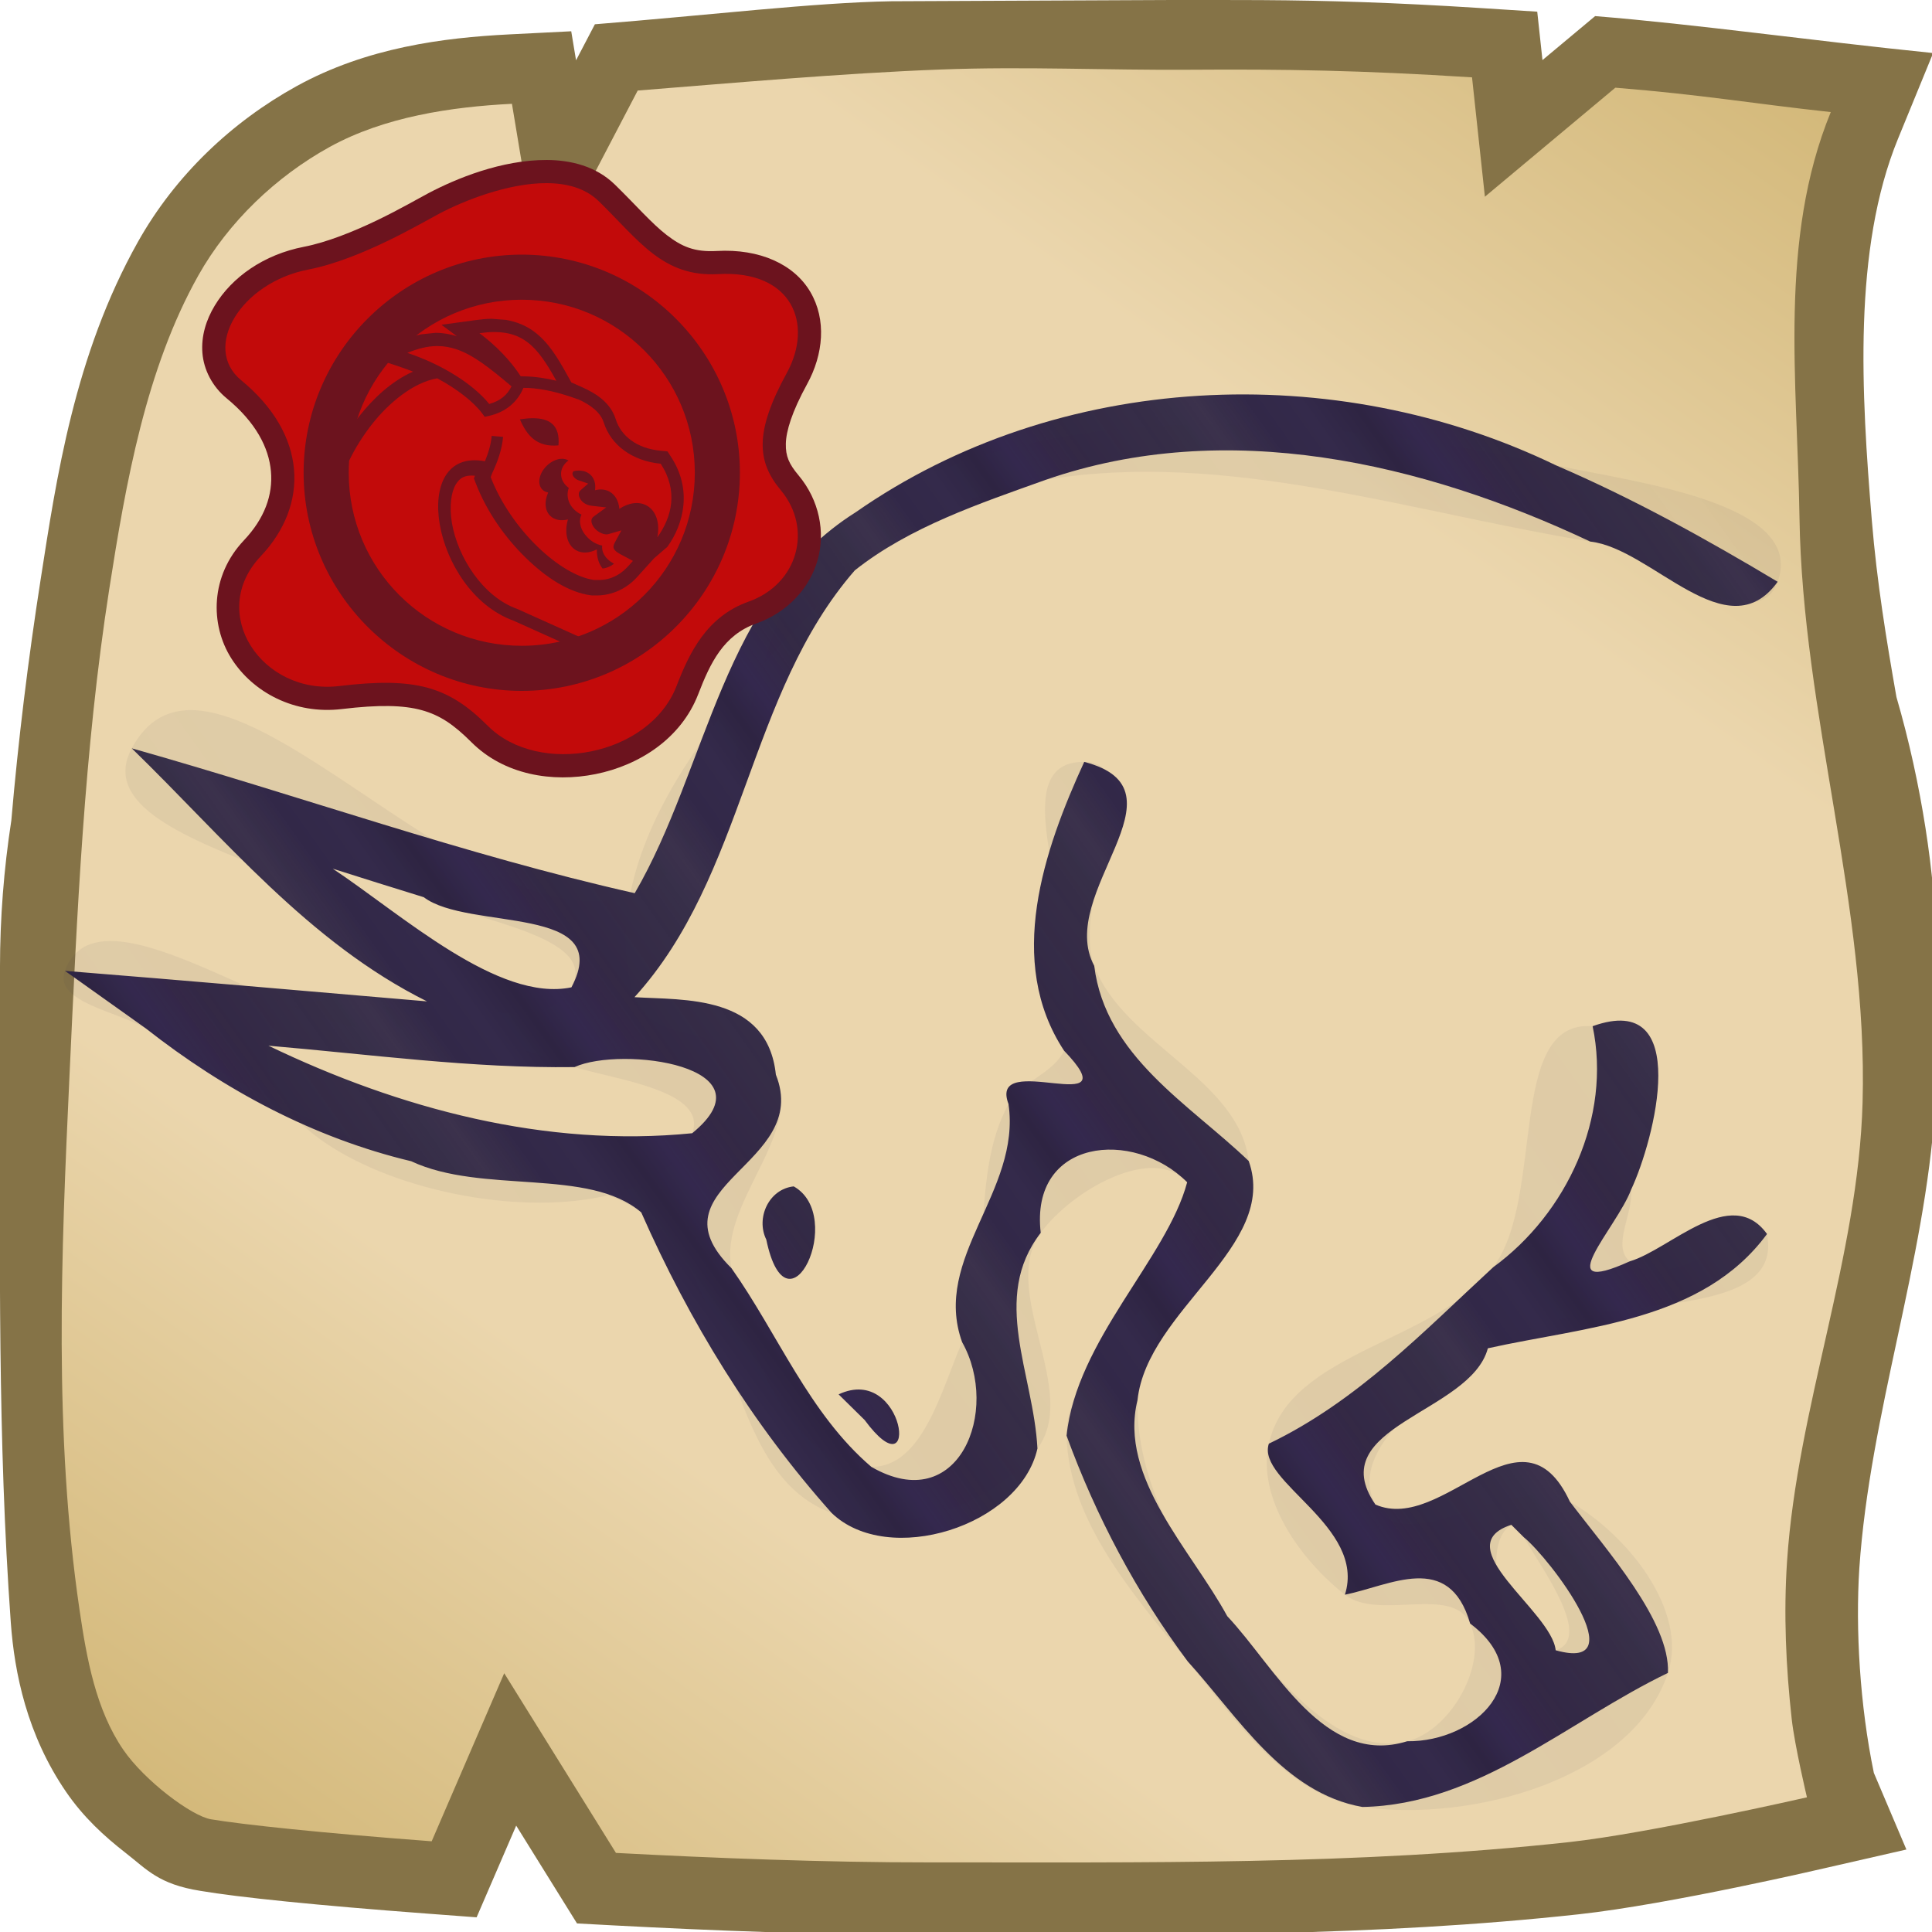 <svg height="500" viewBox="0 0 132.292 132.292" width="500" xmlns="http://www.w3.org/2000/svg" xmlns:xlink="http://www.w3.org/1999/xlink"><linearGradient id="a" gradientUnits="userSpaceOnUse" x1="116.132" x2="22.669" y1="0" y2="132.292"><stop offset="0" stop-color="#d3b879"/><stop offset=".25" stop-color="#ebd6ad"/><stop offset=".5" stop-color="#ebd6ad"/><stop offset=".75" stop-color="#ebd6ad"/><stop offset="1" stop-color="#d3b879"/></linearGradient><filter id="b" color-interpolation-filters="sRGB" height="1.006" width="1.006" x="-.003" y="-.003"><feGaussianBlur stdDeviation=".352"/></filter><filter id="c" color-interpolation-filters="sRGB" height="1.009" width="1.009" x="-.004" y="-.004"><feGaussianBlur stdDeviation=".123"/></filter><linearGradient id="d" gradientTransform="matrix(-.832 0 0 .832 305.91 25.354)" gradientUnits="userSpaceOnUse" spreadMethod="repeat" x1="193.16" x2="216.037" y1="90.853" y2="107.22"><stop offset="0" stop-color="#2e2442"/><stop offset=".125" stop-color="#342a4b"/><stop offset=".25" stop-color="#322848"/><stop offset=".375" stop-color="#322947" stop-opacity=".95"/><stop offset=".5" stop-color="#322a46" stop-opacity=".98"/><stop offset=".75" stop-color="#2e2442" stop-opacity=".97"/><stop offset=".906" stop-color="#34284e"/><stop offset="1" stop-color="#2e2442"/></linearGradient><filter id="e" color-interpolation-filters="sRGB" height="1.04" width="1.033" x="-.016" y="-.02"><feGaussianBlur stdDeviation=".797"/></filter><path d="m250.471 499.983c51.835.039 104.538.441 157.504-5.348 23.527-2.571 63.666-11.943 63.666-11.943l20.957-4.789-8.406-19.797c-3.626-17.49-4.76-37.133-3.756-52.852 2.741-40.111 16.933-78.897 19.564-119.016.828-12.623.691-24.469.344-42.18-.347-17.711-3.704-41.244-10.317-63.953-2.609-14.831-5.05-29.754-6.35-45.516-2.711-32.883-4.959-70.153 6.762-98.752l9.072-22.131c-31.313-3.172-61.138-7.435-87.342-9.543l-13.605 11.365-1.35-12.51-15.117-.967c-21.868-1.39-38.846-1.919-56.314-2.025-5.823-.036-16.508-.027-22.639-.027l-72.837.327c-19.69.327-47.169 3.598-76.591 5.948l-4.609 8.811-.258.496-1.246-7.498-16.018.805c-16.981.856-36.821 3.38-54.957 13.381-16.734 9.228-31.341 23.054-40.965 40.189-16.466 29.318-21.106 61.291-25.148 87.197-3.249 20.824-5.799 41.628-7.584 62.336-1.944 12.576-2.924 25.282-2.933 38.008l.001 27.979c.014 46.729-.629 93.964 2.793 141.27.941 13.005 4.17 29.035 14.33 43.824 4.451 6.479 9.806 11.404 15.326 15.693 5.506 4.279 8.509 8.111 19.365 9.824 9.832 1.663 30.066 3.742 58.57 5.875l12.771.959 10.229-23.693 15.715 25.273 9.365.502c25.465 1.348 54.433 2.491 81.955 2.473z" fill="#857347" stroke-width="3.78" transform="scale(.265)"/><path d="m43.667 6.199-6.649 12.723-1.963-11.814c-4.152.209-8.735.888-12.484 2.956-3.665 2.021-6.931 5.135-8.988 8.796-3.594 6.399-4.968 14.212-6.101 21.472-1.724 11.049-2.209 22.267-2.729 33.439-.565 12.142-1.075 24.438.693 36.464.487 3.314 1.111 6.835 3.004 9.59 1.45 2.11 4.687 4.544 6.008 4.751 2.083.354 7.611.944 15.101 1.505l4.967-11.508 7.651 12.304c6.689.354 14.283.654 21.43.649 14.614-.01 29.291.201 43.819-1.387 5.496-.601 16.303-3.069 16.303-3.069s-.84-3.54-1.041-5.344c-.4-3.586-.562-7.22-.321-10.821.708-10.588 4.876-20.805 5.172-31.413.374-13.426-4.117-26.631-4.321-40.061-.141-9.278-1.441-19.011 2.143-27.756-5.568-.608-8.703-1.18-14.752-1.67l-8.932 7.465-.881-8.173c-7.611-.484-12.854-.566-19.284-.522-5.85.04-11.266-.236-17.112-.015-6.769.256-14.283.929-20.733 1.44z" fill="url(#a)" stroke-width="4.763"/><g><path d="m120.994 84.498c-4.42 6.01-12.446 6.338-19.114 7.826-1.188 4.458-11.391 5.322-7.702 10.697 4.654 2.044 10.017-7.31 13.321-.192 2.542 3.35 6.875 8.211 6.711 11.724-6.827 3.278-12.989 9.028-20.923 9.178-5.414-.966-8.514-6.182-11.958-9.967-3.515-4.701-6.283-9.946-8.297-15.456.679-6.545 6.875-12.151 8.258-17.354-3.696-3.695-10.775-2.987-10.027 3.463-3.449 4.457-.491 9.628-.225 14.771-1.192 5.326-10.237 8.137-14.092 4.411-5.455-6.114-9.741-13.102-13.038-20.582-3.604-3.086-10.879-1.222-15.751-3.502-6.692-1.599-12.791-4.869-18.169-9.093-1.847-1.314-3.693-2.628-5.54-3.943 8.267.661 16.528 1.384 24.791 2.09-8.104-4.03-13.845-11.138-20.216-17.328 11.498 3.241 22.772 7.292 34.44 9.919 5.035-8.651 5.966-20.311 15.114-26.072 13.881-9.698 32.859-10.533 47.976-3.221 5.254 2.259 10.27 5.033 15.171 7.97-3.446 4.785-8.633-2.306-12.836-2.754-11.48-5.417-24.91-8.518-37.27-4.232-4.515 1.618-9.321 3.219-13.084 6.203-7.369 8.463-7.505 20.889-15.087 29.227 3.367.208 9.106-.195 9.681 5.309 2.464 6.192-8.767 7.593-3.044 13.244 3.194 4.517 5.317 9.967 9.585 13.611 5.982 3.451 8.856-3.846 6.21-8.547-2.078-5.778 4.053-10.302 3.178-16.3-1.445-3.818 8.505 1.239 3.802-3.657-4.014-6.107-1.387-13.736 1.383-19.771 7.432 1.922-1.991 8.985.685 13.966.77 6.203 6.501 9.451 10.577 13.362 2.094 5.84-6.948 10.18-7.615 16.381-1.308 5.299 3.68 10.249 6.145 14.785 3.323 3.52 6.634 10.337 12.324 8.567 4.724.058 9.225-4.351 4.31-8.06-1.446-5.008-5.51-2.576-8.575-1.977 1.478-4.674-6.079-7.749-5.209-10.339 6.06-2.904 10.649-7.74 15.359-12.08 5.048-3.681 8.118-10.28 6.811-16.507 6.877-2.476 4.24 7.777 2.633 11.198-.967 2.592-5.734 7.455-.091 4.903 2.753-.803 6.933-5.297 9.399-1.873zm-98.21-25.016c4.739 3.145 11.335 9.164 16.344 8.125 3.027-5.738-7.057-3.846-10.112-6.172-2.082-.638-4.157-1.298-6.233-1.953zm-4.4 12.123c8.967 4.318 19.009 6.995 29.014 5.992 5.627-4.603-4.838-5.996-8.059-4.529-7.015.094-13.98-.872-20.955-1.464zm35.965 9.632c3.621 2.035-.42 10.626-1.879 3.64-.728-1.475.174-3.461 1.879-3.64zm3.074 14.241c4.566-2.146 5.658 6.997 1.778 1.751-.593-.584-1.185-1.167-1.778-1.751zm46.063 8.932c-4.49 1.462 2.759 5.903 3.038 8.591 5.49 1.543-.329-6.228-2.191-7.747z" fill="url(#d)"/><path d="m120.994 84.498c1.329 6.755-13.708 3.563-19.114 7.826-3.45 2.721-9.733 6.801-7.702 10.697 2.053 3.938 9.464-2.391 13.321-.192 3.912 2.231 8.122 7.448 6.711 11.724-2.387 7.232-13.383 10.247-20.923 9.178-5.138-.728-8.678-5.946-11.958-9.967-3.696-4.531-8.155-9.61-8.297-15.456-.155-6.404 12.528-12.578 8.258-17.354-2.357-2.636-7.953.599-10.027 3.463-2.888 3.988 2.721 10.825-.225 14.771-2.945 3.944-9.471 6.105-14.092 4.411-7.625-2.795-6.393-15.914-13.038-20.582-4.401-3.092-10.683-1.701-15.751-3.502-6.382-2.267-12.365-5.604-18.169-9.093-1.943-1.168-6.32-1.814-5.54-3.943 2.854-7.787 21.589 9.74 24.791 2.09 3.427-8.187-24.428-9.516-20.216-17.328 5.67-10.515 23.356 14.378 34.44 9.919 9.319-3.749 6.583-20.768 15.114-26.072 13.612-8.463 32.295-6.537 47.976-3.221 5.589 1.182 17.117 2.599 15.171 7.97-1.49 4.114-8.517-2.047-12.836-2.754-12.339-2.019-24.936-6.284-37.27-4.232-4.761.792-9.614 2.848-13.084 6.203-7.883 7.62-18.288 18.741-15.087 29.227 1.075 3.52 8.175 1.951 9.681 5.309 1.854 4.133-3.917 8.799-3.044 13.244 1.069 5.445 4.036 13.57 9.585 13.611 3.522.026 4.805-5.318 6.21-8.547 2.209-5.076.53-11.438 3.178-16.3.841-1.544 3.057-2.064 3.802-3.657 2.798-5.985-5.223-19.84 1.383-19.771 4.661.049-.954 9.603.685 13.966 1.997 5.318 9.913 7.72 10.577 13.362.704 5.98-7.491 10.361-7.615 16.381-.11 5.336 2.795 10.63 6.145 14.785 3.14 3.895 7.46 9.738 12.324 8.567 2.962-.713 5.571-5.286 4.31-8.06-1.214-2.67-6.267-.166-8.575-1.977-3.036-2.382-6.047-6.572-5.209-10.339 1.414-6.358 11.428-6.887 15.359-12.08 3.592-4.746.878-16.983 6.811-16.507 3.822.307 2.227 7.385 2.633 11.198.173 1.625-1.345 3.855-.091 4.903 2.451 2.049 6.22-1.56 9.399-1.873 0-0.0 0-0.0 0 0zm-98.21-25.016c-2.271 5.645 13.403 13.451 16.344 8.125 1.909-3.457-6.515-4.541-10.112-6.172-1.983-.899-5.42-3.972-6.233-1.953zm-4.4 12.123c-1.346 9.783 25.556 15.242 29.014 5.992 1.079-2.886-5.107-3.645-8.059-4.529-6.708-2.008-20.001-8.401-20.955-1.464zm35.965 9.632-1.879 3.64zm3.074 14.241 1.778 1.751zm46.063 8.932c-2.567 1.623.144 9.511 3.038 8.591 2.558-.813-.831-5.434-2.191-7.747-.202-.343-.51-1.056-.847-.843z" fill="url(#d)" filter="url(#e)" opacity=".25"/><g stroke-width="3.148" transform="matrix(.318 0 0 .318 111.745 -12.915)"><path d="m-233.658 75.061c-.007-0-.013.002-.019.002-9.801-.033-19.586 4.045-25.453 7.139-2.164 1.141-6.144 3.469-11.113 5.861-4.969 2.392-10.809 4.743-15.711 5.691-8.621 1.667-15.498 6.523-19.209 12.67-1.855 3.073-2.938 6.566-2.654 10.18.284 3.614 2.124 7.229 5.199 9.756 6.306 5.181 9.108 10.644 9.559 15.74.45 5.097-1.375 10.163-5.822 14.863-7.207 7.618-7.35 18.064-2.717 25.406s13.66 12.143 23.828 10.92c8-.962 13.238-.84 17.146.234 3.909 1.074 6.87 3.042 10.754 6.924 6.993 6.988 17.367 8.74 26.744 6.846 9.377-1.894 18.384-7.646 22.072-17.201 2.619-6.784 5.458-12.727 12.521-15.238 6.74-2.395 11.486-7.613 13.189-13.656 1.703-6.043.357-12.891-4.096-18.219h-.002c-2.081-2.489-2.804-4.139-2.744-6.83.059-2.691 1.272-6.802 4.58-12.832 3.518-6.415 4.197-13.87.701-19.834-3.496-5.964-10.904-9.345-20.152-8.828-4.811.269-7.527-.94-10.758-3.416-3.23-2.476-6.652-6.46-11.188-10.883v-.002c-4.075-3.973-9.522-5.272-14.656-5.293zm-.041 9.975c.001 0.0.001-0.0.002 0 3.53.015 6.065.835 7.732 2.461 4.124 4.022 7.603 8.224 12.084 11.658 4.481 3.434 10.286 5.857 17.381 5.461 6.784-.379 9.655 1.634 10.99 3.912 1.335 2.278 1.398 5.912-.84 9.992-3.7 6.745-5.693 12.197-5.809 17.408-.115 5.211 2.019 9.803 5.064 13.447 2.458 2.941 2.974 6.186 2.148 9.117-.826 2.931-3.001 5.567-6.928 6.963h-.002c-11.082 3.94-15.666 13.746-18.484 21.045-2.169 5.619-8.003 9.654-14.742 11.016-6.739 1.361-13.756-.163-17.719-4.123-4.56-4.558-9.317-7.88-15.162-9.486s-12.395-1.554-20.98-.521c-6.417.772-11.636-2.273-14.201-6.338s-2.863-8.588 1.527-13.229c6.054-6.399 9.232-14.442 8.512-22.596s-5.265-16.083-13.16-22.57c-1.196-.982-1.505-1.753-1.59-2.83-.085-1.077.247-2.581 1.25-4.242 2.005-3.322 6.62-6.882 12.564-8.031 6.388-1.235 12.773-3.914 18.145-6.5 5.372-2.586 9.848-5.185 11.438-6.023 4.805-2.534 14.044-6.016 20.779-5.99z" fill="#6c131e" stroke-width="3.148"/><path d="m-233.678 80.048c-8.271-.033-17.788 3.75-23.126 6.565-3.754 1.979-16.913 9.855-28.203 12.039-14.565 2.816-22.986 16.835-14.445 23.854 14.202 11.668 14.693 26.785 4.192 37.885-11.597 12.258.307 29.942 16.892 27.947 16.585-1.995 23.579.144 32.023 8.583 10.956 10.948 34.781 6.55 40.639-8.624 2.719-7.042 6.43-14.915 15.503-18.141 10.667-3.791 13.847-15.709 6.937-23.978-5.127-6.134-5.718-12.484 1.29-25.259 5.756-10.494 1.232-22.179-14.8-21.283-11.907.665-17.046-7.264-25.706-15.709-2.871-2.8-6.863-3.86-11.195-3.877z" fill="#c20a0a" stroke-width="31.4"/><path d="m-239.052 95.443c-25.861 0-46.971 21.1-46.971 46.963 0 25.863 21.108 46.973 46.971 46.973 25.862 0 46.971-21.11 46.971-46.973 0-25.862-21.109-46.963-46.971-46.963z" fill="#6c131e" stroke-width="3.148"/><path d="m-239.052 105.151c-20.609 0-37.257 16.647-37.257 37.257 0 20.609 16.648 37.265 37.257 37.265 20.608 0 37.265-16.655 37.265-37.264 0-20.609-16.656-37.257-37.265-37.257z" fill="#c20a0a" stroke-width="31.4"/><path d="m-920.529 467.439c-5.589 1.055-11.31 2.761-17.285 5.223l-28.514 11.748 29.244 9.789c3.267 1.094 6.497 2.29 9.672 3.572-17.47 7.749-32.362 21.944-43.494 36.01-7.715 9.748-14.675 20.618-20.279 32.24l-.961 1.996-.152 2.211c-.239 3.487-.373 7.027-.373 10.617 0 84.087 68.227 152.342 152.314 152.342 11.539 0 22.789-1.287 33.604-3.715l33.656-7.559-69.568-31.293-.406-.146c-27.952-10.121-47.951-42.215-52.67-69.473-2.359-13.629-.622-25.449 3.113-31.566 3.181-5.209 6.959-7.811 15.545-7.104l-.822 2.236 1.557 4.039c8.9 23.099 23.903 44.201 40.604 60.449 16.7 16.248 34.732 28.041 52.916 30.49l.574.078.58.019c.691.024 1.354.005 2.01-.031 11.157.437 24.263-3.744 34.344-14.893l13.803-15.26 10.809-9.324c13.695-19.039 20.019-46.784 3.107-72.885l-3.023-4.668-5.539-.527c-19.538-1.857-32.27-12.071-36.529-25.645-4.103-13.076-15.354-20.644-27.186-25.918l-8.896-3.967-3.377-6.123c-8.033-14.566-15.583-26.768-26.814-35.123-6.377-4.744-14.098-8.057-22.959-9.553l-11.684-.898c-4.111.053-8.346.445-12.746 1.049l-27.918 3.828 12.482 9.268c-5.471-1.649-11.19-2.718-17.207-2.725z" fill="#6c131e" filter="url(#b)" stroke-width="3.148" transform="matrix(.265 0 0 .265 -16.707 -11.275)"/><path d="m-245.156 112.107c-.919.011-1.927.102-3.008.25 3.629 2.694 6.726 5.956 8.897 9.284.218 0 .436.002.653.006 2.378.051 4.671.383 7.005.948-2.066-3.746-3.941-6.606-6.246-8.321-1.819-1.353-3.957-2.128-6.913-2.166-.127-.002-.257-.002-.388 0zm-12.065 3.022c-.096-0-.192.001-.289.003-1.849.041-3.865.516-6.168 1.465 7.395 2.476 14.083 6.643 17.626 11.002 2.419-.675 3.875-1.937 4.799-3.793-4.575-3.868-8.224-6.763-11.84-7.978-1.338-.45-2.69-.699-4.128-.7zm-.027 6.948c-5.189.89-10.435 5.313-13.959 9.766-1.91 2.413-3.634 5.109-5.011 7.963-.059.859-.091 1.726-.091 2.601 0 20.609 16.648 37.264 37.257 37.264 2.827 0 5.579-.315 8.224-.909l-9.979-4.489c-17.591-6.369-22.746-37.446-6.17-34.338.768-1.864 1.306-3.689 1.45-5.458l2.452.201c-.222 2.711-1.162 5.329-2.373 7.89-.096.268-.194.543-.288.798 4.323 11.22 14.976 21.152 22.311 22.14.12.004.251 0.0.389-.011 2.24.136 4.72-.556 6.872-2.936l1.051-1.162-1.379-.745c-.857-.463-1.881-.934-2.391-1.438-.255-.252-.368-.457-.405-.684-.037-.227-.017-.556.294-1.129l1.405-2.587-2.828.819c-.83.24-2.278-.399-3.057-1.41-.39-.505-.58-1.041-.577-1.427.003-.387.095-.675.625-1.06l2.561-1.859-3.144-.358c-1.313-.15-2.155-.877-2.523-1.619-.369-.742-.304-1.327.181-1.752l1.607-1.406-2.022-.685c-.884-.3-1.355-.994-1.363-1.399-.004-.181.031-.351.242-.589 1.439-.315 2.798-.059 3.697.839.81.809 1.099 1.991.918 3.269 1.125-.297 2.236-.212 3.174.329 1.229.709 1.928 2.065 2.063 3.681 2.002-1.334 4.232-1.675 5.958-.68 2.036 1.174 2.812 3.885 2.212 6.812 3.158-4.391 4.552-9.967.739-15.853-6.151-.585-10.753-4.038-12.28-8.903-.662-2.108-2.801-3.774-5.528-4.989l-.01.028c-3.915-1.425-7.315-2.284-10.873-2.466l.01.021c-.302-.012-.601-.021-.89-.023-1.255 3.011-3.773 5.252-7.56 6.062l-.777.166-.471-.64c-1.871-2.544-5.427-5.324-9.741-7.644zm20.563 8.59c3.676-.01 5.907 1.529 5.54 5.851-4.718.446-6.836-2.196-8.302-5.612.988-.152 1.914-.236 2.762-.239zm6.372 8.735-.001.001c.488.009.94.131 1.318.37-.199.145-.381.3-.547.466-.691.69-1.065 1.596-1.047 2.467.024 1.227.694 2.262 1.669 2.97-.413 1.067-.323 2.298.185 3.32.502 1.009 1.388 1.879 2.541 2.422-.19.443-.312.904-.316 1.36-.008 1.107.445 2.112 1.089 2.947.894 1.16 2.22 2.098 3.689 2.357-.024.287-.027.57.018.843.138.848.594 1.535 1.103 2.038.449.444.947.776 1.422 1.052-.835.631-1.634.929-2.451 1.025-.858-1.045-1.278-2.512-1.239-4.14-1.549.813-3.187.942-4.491.19-1.931-1.114-2.553-3.822-1.736-6.625-1.492.365-2.913.121-3.842-.807-1.168-1.167-1.256-3.11-.408-4.996-.484-.081-.916-.285-1.254-.622-1.159-1.158-.76-3.434.892-5.084 1.032-1.031 2.31-1.574 3.405-1.553z" fill="#c20a0a" filter="url(#c)" stroke-width="19.157"/></g></g></svg>
